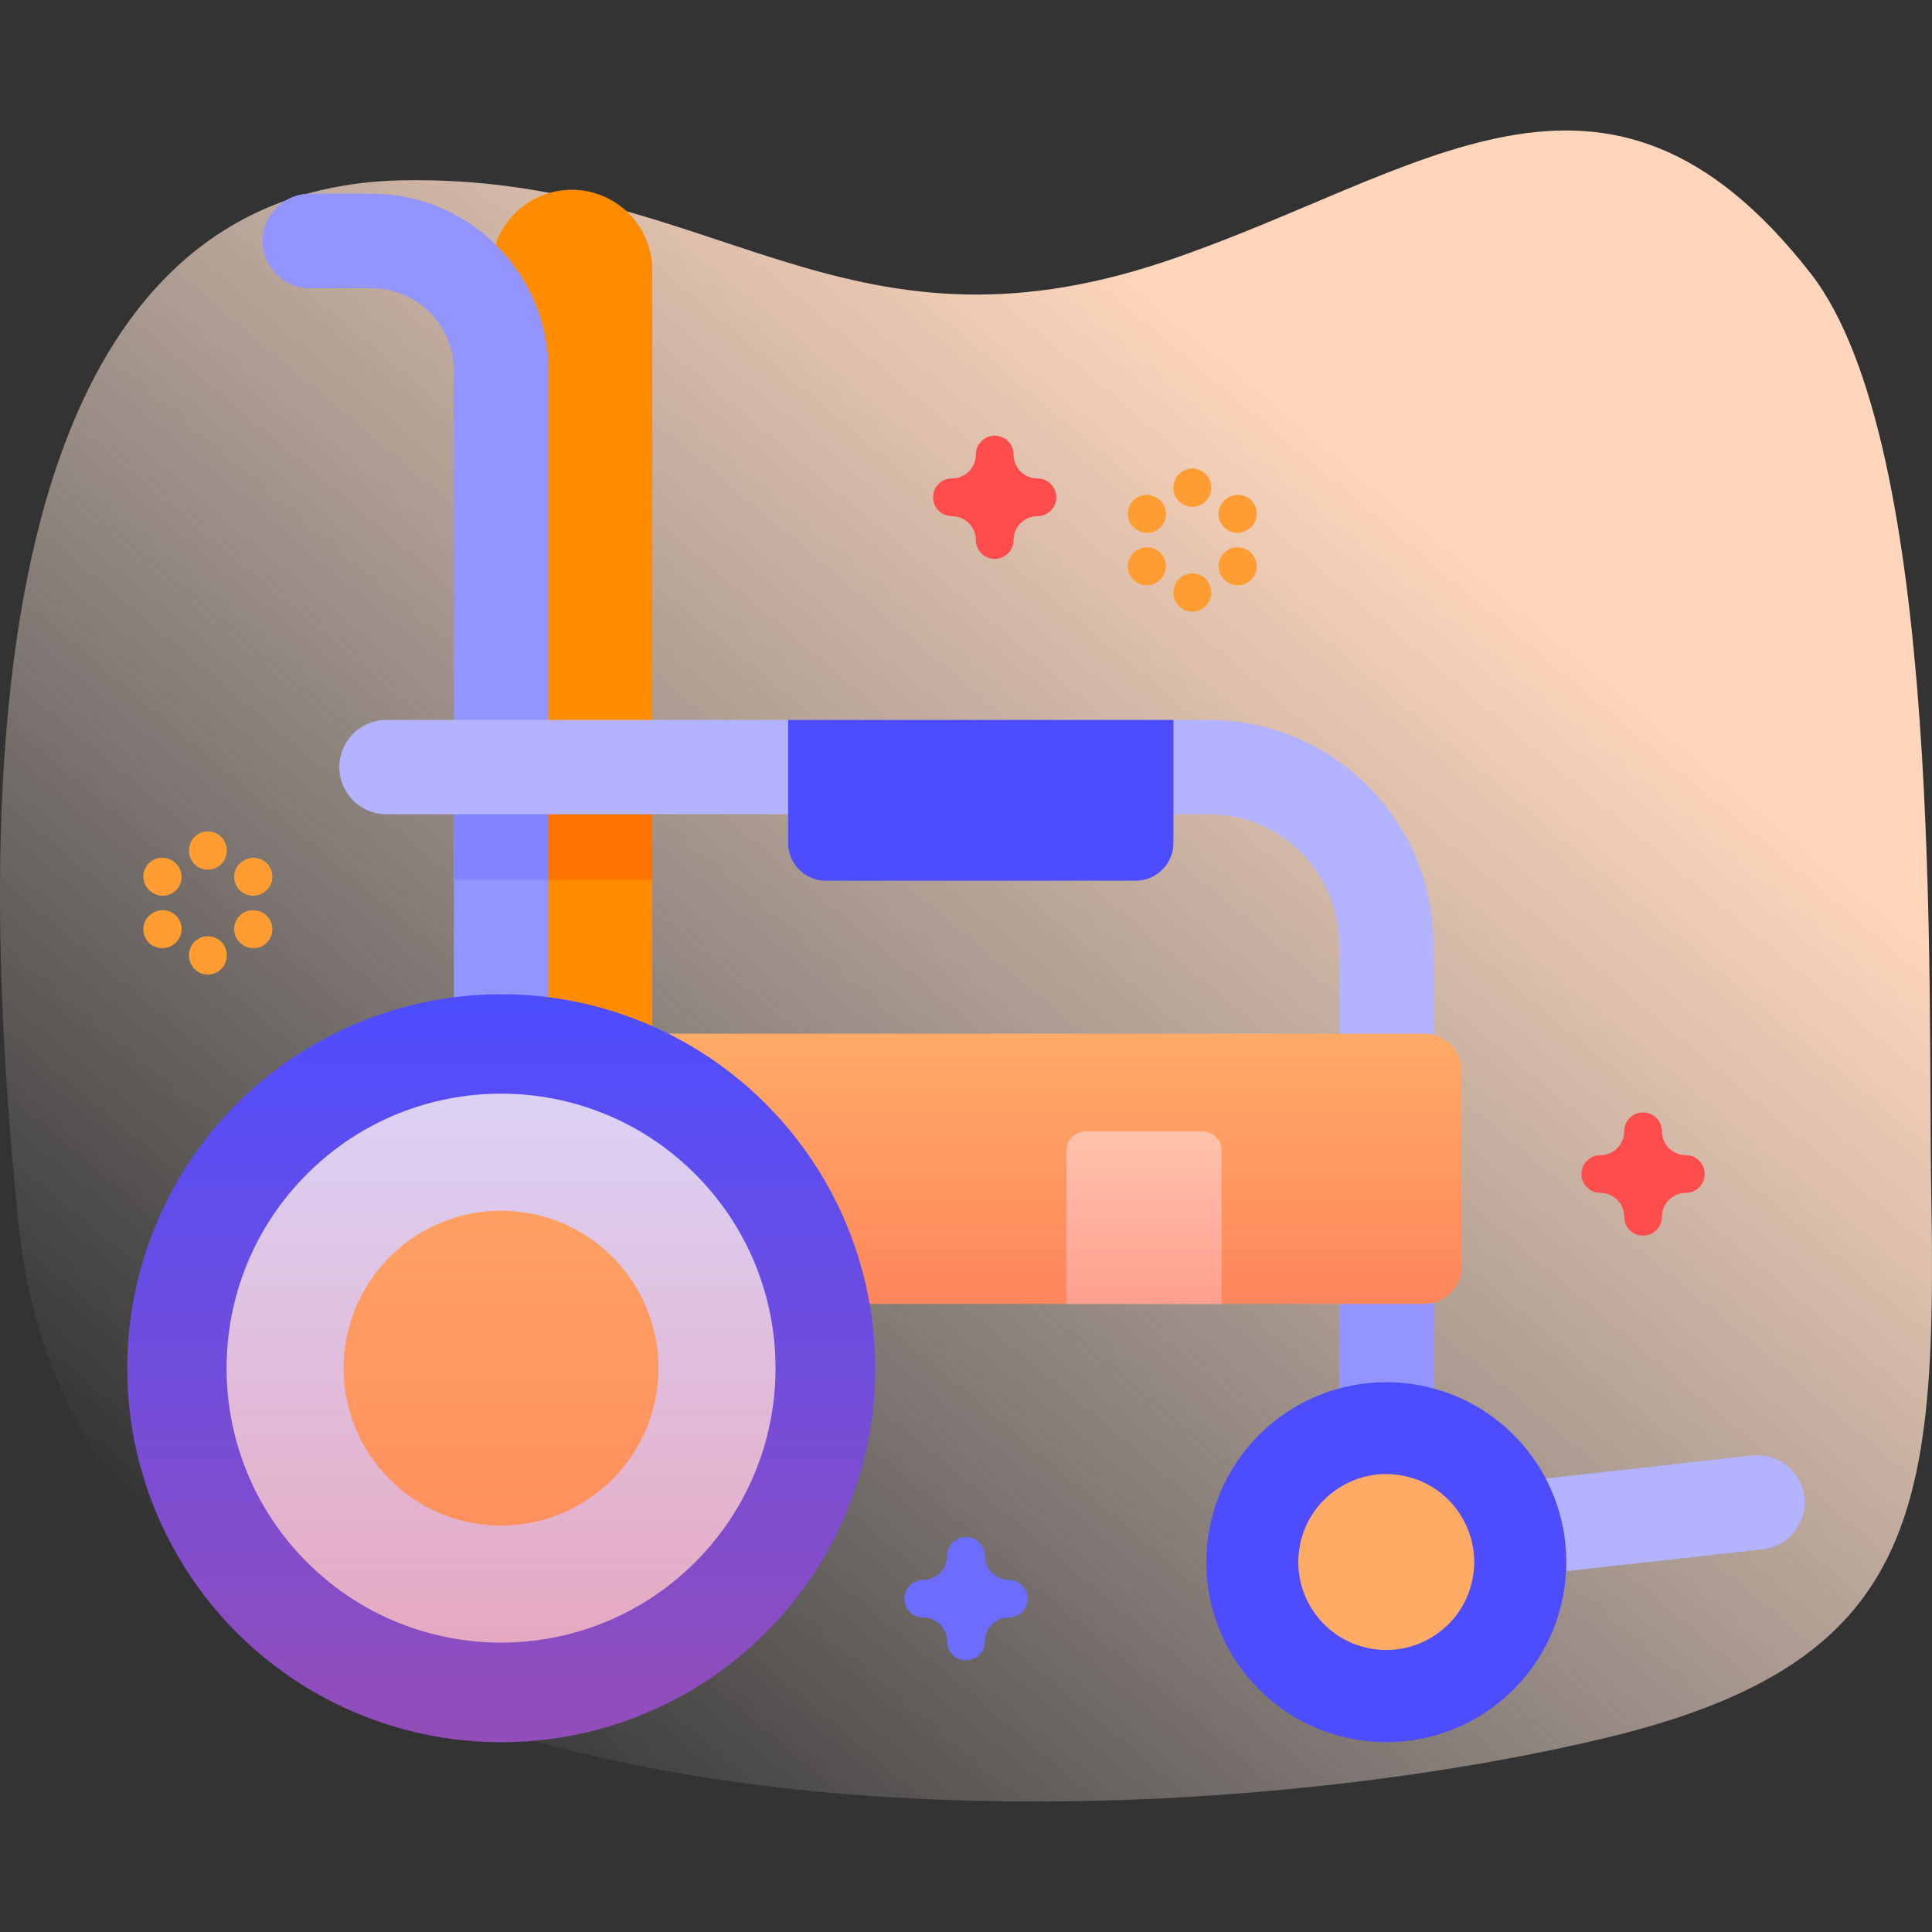 <svg id="Capa_1" enable-background="new 0 0 512 512" height="512" viewBox="0 0 512 512" width="512" xmlns="http://www.w3.org/2000/svg" xmlns:xlink="http://www.w3.org/1999/xlink"><rect x="0" y="0" width="512" height="512" fill="#333333" stroke="none"/><linearGradient id="SVGID_1_" gradientUnits="userSpaceOnUse" x1="96.524" x2="444.685" y1="453.699" y2="38.776"><stop offset="0" stop-color="#fff3ee" stop-opacity="0"/><stop offset=".294" stop-color="#ffeade" stop-opacity=".373"/><stop offset=".787" stop-color="#ffd6bb"/></linearGradient><linearGradient id="lg1"><stop offset="0" stop-color="#ff4d4d" stop-opacity=".4"/><stop offset="1" stop-color="#ff4d4d" stop-opacity="0"/></linearGradient><linearGradient id="SVGID_2_" gradientUnits="userSpaceOnUse" x1="260.123" x2="260.123" xlink:href="#lg1" y1="345.545" y2="273.936"/><linearGradient id="SVGID_3_" gradientUnits="userSpaceOnUse" x1="132.84" x2="132.84" xlink:href="#lg1" y1="461.702" y2="263.484"/><g><g><path d="m4.896 324.259c17.448 172.871 292.417 167.142 420.803 136.265 82.47-19.834 87.596-59.472 86.106-144.001-.96-54.486 3.443-198.725-32.004-244.123-54.448-69.733-103.228-25.998-170.656-3.235-86.488 29.197-120.189-22.932-202.476-21.38-120.641 2.278-110.778 187.252-101.773 276.474z" fill="url(#SVGID_1_)"/></g><g><g><g><path d="m383.053 419.943 84.101-9.379c6.861-.765 11.803-6.948 11.038-13.808-.765-6.861-6.948-11.803-13.809-11.038l-84.101 9.379z" fill="#b3b3ff"/></g><g><path d="m172.871 296.28h-42.685v-224.64c0-11.787 9.555-21.343 21.343-21.343 11.787 0 21.343 9.555 21.343 21.343v224.64z" fill="#ff8b00"/><path d="m130.186 207.794h42.685v25.34h-42.685z" fill="#ff7300"/></g><g><path d="m132.84 295.984c-6.903 0-12.5-5.597-12.5-12.5v-185.243c0-12.064-9.815-21.88-21.88-21.88h-16.302c-6.903 0-12.5-5.597-12.5-12.5s5.597-12.5 12.5-12.5h16.302c25.85 0 46.88 21.03 46.88 46.88v185.243c0 6.903-5.597 12.5-12.5 12.5z" fill="#9494ff"/></g><g><path d="m132.84 295.984c-6.903 0-12.5-5.597-12.5-12.5v-185.243c0-12.064-9.815-21.88-21.88-21.88h-16.302c-6.903 0-12.5-5.597-12.5-12.5s5.597-12.5 12.5-12.5h16.302c25.85 0 46.88 21.03 46.88 46.88v185.243c0 6.903-5.597 12.5-12.5 12.5z" fill="#9494ff"/></g><g><path d="m120.34 207.794h25v25.34h-25z" fill="#8383ff"/></g><g><path d="m367.406 419.943c-6.903 0-12.5-5.597-12.5-12.5v-157.105c0-19.051-15.498-34.549-34.548-34.549h-217.927c-6.903 0-12.5-5.597-12.5-12.5s5.597-12.5 12.5-12.5h217.928c32.835 0 59.548 26.714 59.548 59.549v157.105c-.001 6.903-5.597 12.5-12.501 12.5z" fill="#b3b3ff"/></g><g><path d="m354.906 322.67v84.773c0 6.903 5.597 12.5 12.5 12.5s12.5-5.597 12.5-12.5v-84.773z" fill="#9494ff"/></g><path d="m300.966 233.397h-82.105c-5.523 0-10-4.477-10-10v-32.608h102.105v32.608c0 5.523-4.477 10-10 10z" fill="#4d4dff"/><g><ellipse cx="367.475" cy="413.998" fill="#4d4dff" rx="47.705" ry="47.705" transform="matrix(.707 -.707 .707 .707 -185.11 381.101)"/><ellipse cx="367.475" cy="413.998" fill="#ffab66" rx="23.308" ry="23.308" transform="matrix(.16 -.987 .987 .16 -100.04 710.412)"/></g><g><path d="m377.406 345.545h-244.567v-71.609h244.567c5.523 0 10 4.477 10 10v51.609c0 5.523-4.477 10-10 10z" fill="#ffab66"/><path d="m323.737 345.545h-41.108v-40.701c0-2.761 2.239-5 5-5h31.108c2.761 0 5 2.239 5 5z" fill="#ffd6bb"/><path d="m377.406 345.545h-244.567v-71.609h244.567c5.523 0 10 4.477 10 10v51.609c0 5.523-4.477 10-10 10z" fill="url(#SVGID_2_)"/></g><g><circle cx="132.839" cy="362.593" fill="#4d4dff" r="99.109"/><g transform="matrix(.707 -.707 .707 .707 -217.484 200.133)"><ellipse cx="132.84" cy="362.593" fill="#d9d9ff" rx="72.749" ry="72.749"/><ellipse cx="132.84" cy="362.593" fill="#ffab66" rx="41.725" ry="41.725"/></g></g><circle cx="132.839" cy="362.593" fill="url(#SVGID_3_)" r="99.109"/></g><path d="m263.603 148.127c-2.762 0-5-2.238-5-5 0-3.492-2.841-6.333-6.333-6.333-2.762 0-5-2.238-5-5s2.238-5 5-5c3.492 0 6.333-2.842 6.333-6.334 0-2.762 2.238-5 5-5s5 2.238 5 5c0 3.492 2.842 6.334 6.334 6.334 2.762 0 5 2.238 5 5s-2.238 5-5 5c-3.492 0-6.334 2.841-6.334 6.333 0 2.762-2.238 5-5 5z" fill="#ff4d4d"/><path d="m256 440.004c-2.762 0-5-2.238-5-5 0-3.492-2.841-6.333-6.333-6.333-2.762 0-5-2.238-5-5s2.238-5 5-5c3.492 0 6.333-2.841 6.333-6.333 0-2.762 2.238-5 5-5s5 2.238 5 5c0 3.492 2.841 6.333 6.333 6.333 2.762 0 5 2.238 5 5s-2.238 5-5 5c-3.492 0-6.333 2.841-6.333 6.333 0 2.762-2.238 5-5 5z" fill="#6c6cff"/><path d="m435.431 327.463c-2.762 0-5-2.238-5-5 0-3.492-2.841-6.334-6.333-6.334-2.762 0-5-2.238-5-5s2.238-5 5-5c3.492 0 6.333-2.841 6.333-6.333 0-2.762 2.238-5 5-5s5 2.238 5 5c0 3.492 2.842 6.333 6.334 6.333 2.762 0 5 2.238 5 5s-2.238 5-5 5c-3.492 0-6.334 2.842-6.334 6.334 0 2.762-2.239 5-5 5z" fill="#ff4d4d"/><g fill="#ff9d33"><g><g><path d="m315.966 134.31c-2.762 0-5-2.238-5-5v-.149c0-2.762 2.238-5 5-5s5 2.238 5 5v.149c0 2.761-2.239 5-5 5z"/><path d="m315.966 162.094c-2.762 0-5-2.238-5-5v-.15c0-2.762 2.238-5 5-5s5 2.238 5 5v.15c0 2.761-2.239 5-5 5z"/></g><g><path d="m303.995 141.22c-.851 0-1.712-.217-2.5-.674l-.13-.075c-2.39-1.384-3.206-4.442-1.822-6.832 1.384-2.391 4.445-3.207 6.832-1.822l.13.075c2.39 1.384 3.206 4.442 1.822 6.832-.927 1.601-2.606 2.496-4.332 2.496z"/><path d="m328.057 155.111c-.85 0-1.712-.217-2.5-.674l-.13-.075c-2.39-1.384-3.206-4.442-1.822-6.832 1.384-2.391 4.444-3.206 6.832-1.822l.13.075c2.39 1.384 3.206 4.442 1.822 6.832-.927 1.602-2.607 2.496-4.332 2.496z"/></g><g><path d="m303.875 155.111c-1.727 0-3.405-.895-4.332-2.496-1.384-2.39-.567-5.448 1.822-6.832l.13-.075c2.391-1.386 5.449-.567 6.832 1.822 1.384 2.39.567 5.448-1.822 6.832l-.13.075c-.788.457-1.65.674-2.5.674z"/><path d="m327.936 141.22c-1.727 0-3.405-.895-4.332-2.496-1.384-2.39-.567-5.448 1.822-6.832l.13-.075c2.39-1.386 5.449-.567 6.832 1.822 1.384 2.39.567 5.448-1.822 6.832l-.13.075c-.788.457-1.65.674-2.5.674z"/></g></g><g><g><path d="m55.091 230.478c-2.762 0-5-2.238-5-5v-.15c0-2.762 2.238-5 5-5s5 2.238 5 5v.15c0 2.762-2.239 5-5 5z"/><path d="m55.091 258.262c-2.762 0-5-2.238-5-5v-.149c0-2.762 2.238-5 5-5s5 2.238 5 5v.149c0 2.761-2.239 5-5 5z"/></g><g><path d="m43.12 237.388c-.845 0-1.701-.215-2.486-.666l-.131-.075c-2.395-1.376-3.22-4.432-1.844-6.826 1.376-2.393 4.432-3.219 6.826-1.844l.131.075c2.395 1.376 3.22 4.432 1.844 6.826-.925 1.609-2.608 2.51-4.34 2.51z"/><path d="m67.182 251.279c-.851 0-1.712-.217-2.5-.674l-.13-.075c-2.39-1.384-3.206-4.442-1.822-6.832 1.383-2.391 4.444-3.207 6.832-1.822l.13.075c2.39 1.384 3.206 4.442 1.822 6.832-.927 1.602-2.607 2.496-4.332 2.496z"/></g><g><path d="m42.999 251.279c-1.732 0-3.415-.9-4.34-2.51-1.376-2.395-.551-5.45 1.844-6.826l.131-.075c2.395-1.376 5.45-.551 6.826 1.844s.551 5.45-1.844 6.826l-.131.075c-.785.451-1.641.666-2.486.666z"/><path d="m67.061 237.388c-1.726 0-3.405-.895-4.332-2.496-1.384-2.39-.567-5.448 1.822-6.832l.13-.075c2.39-1.386 5.449-.567 6.832 1.822 1.384 2.39.567 5.448-1.822 6.832l-.13.075c-.788.457-1.65.674-2.5.674z"/></g></g></g></g></g></svg>